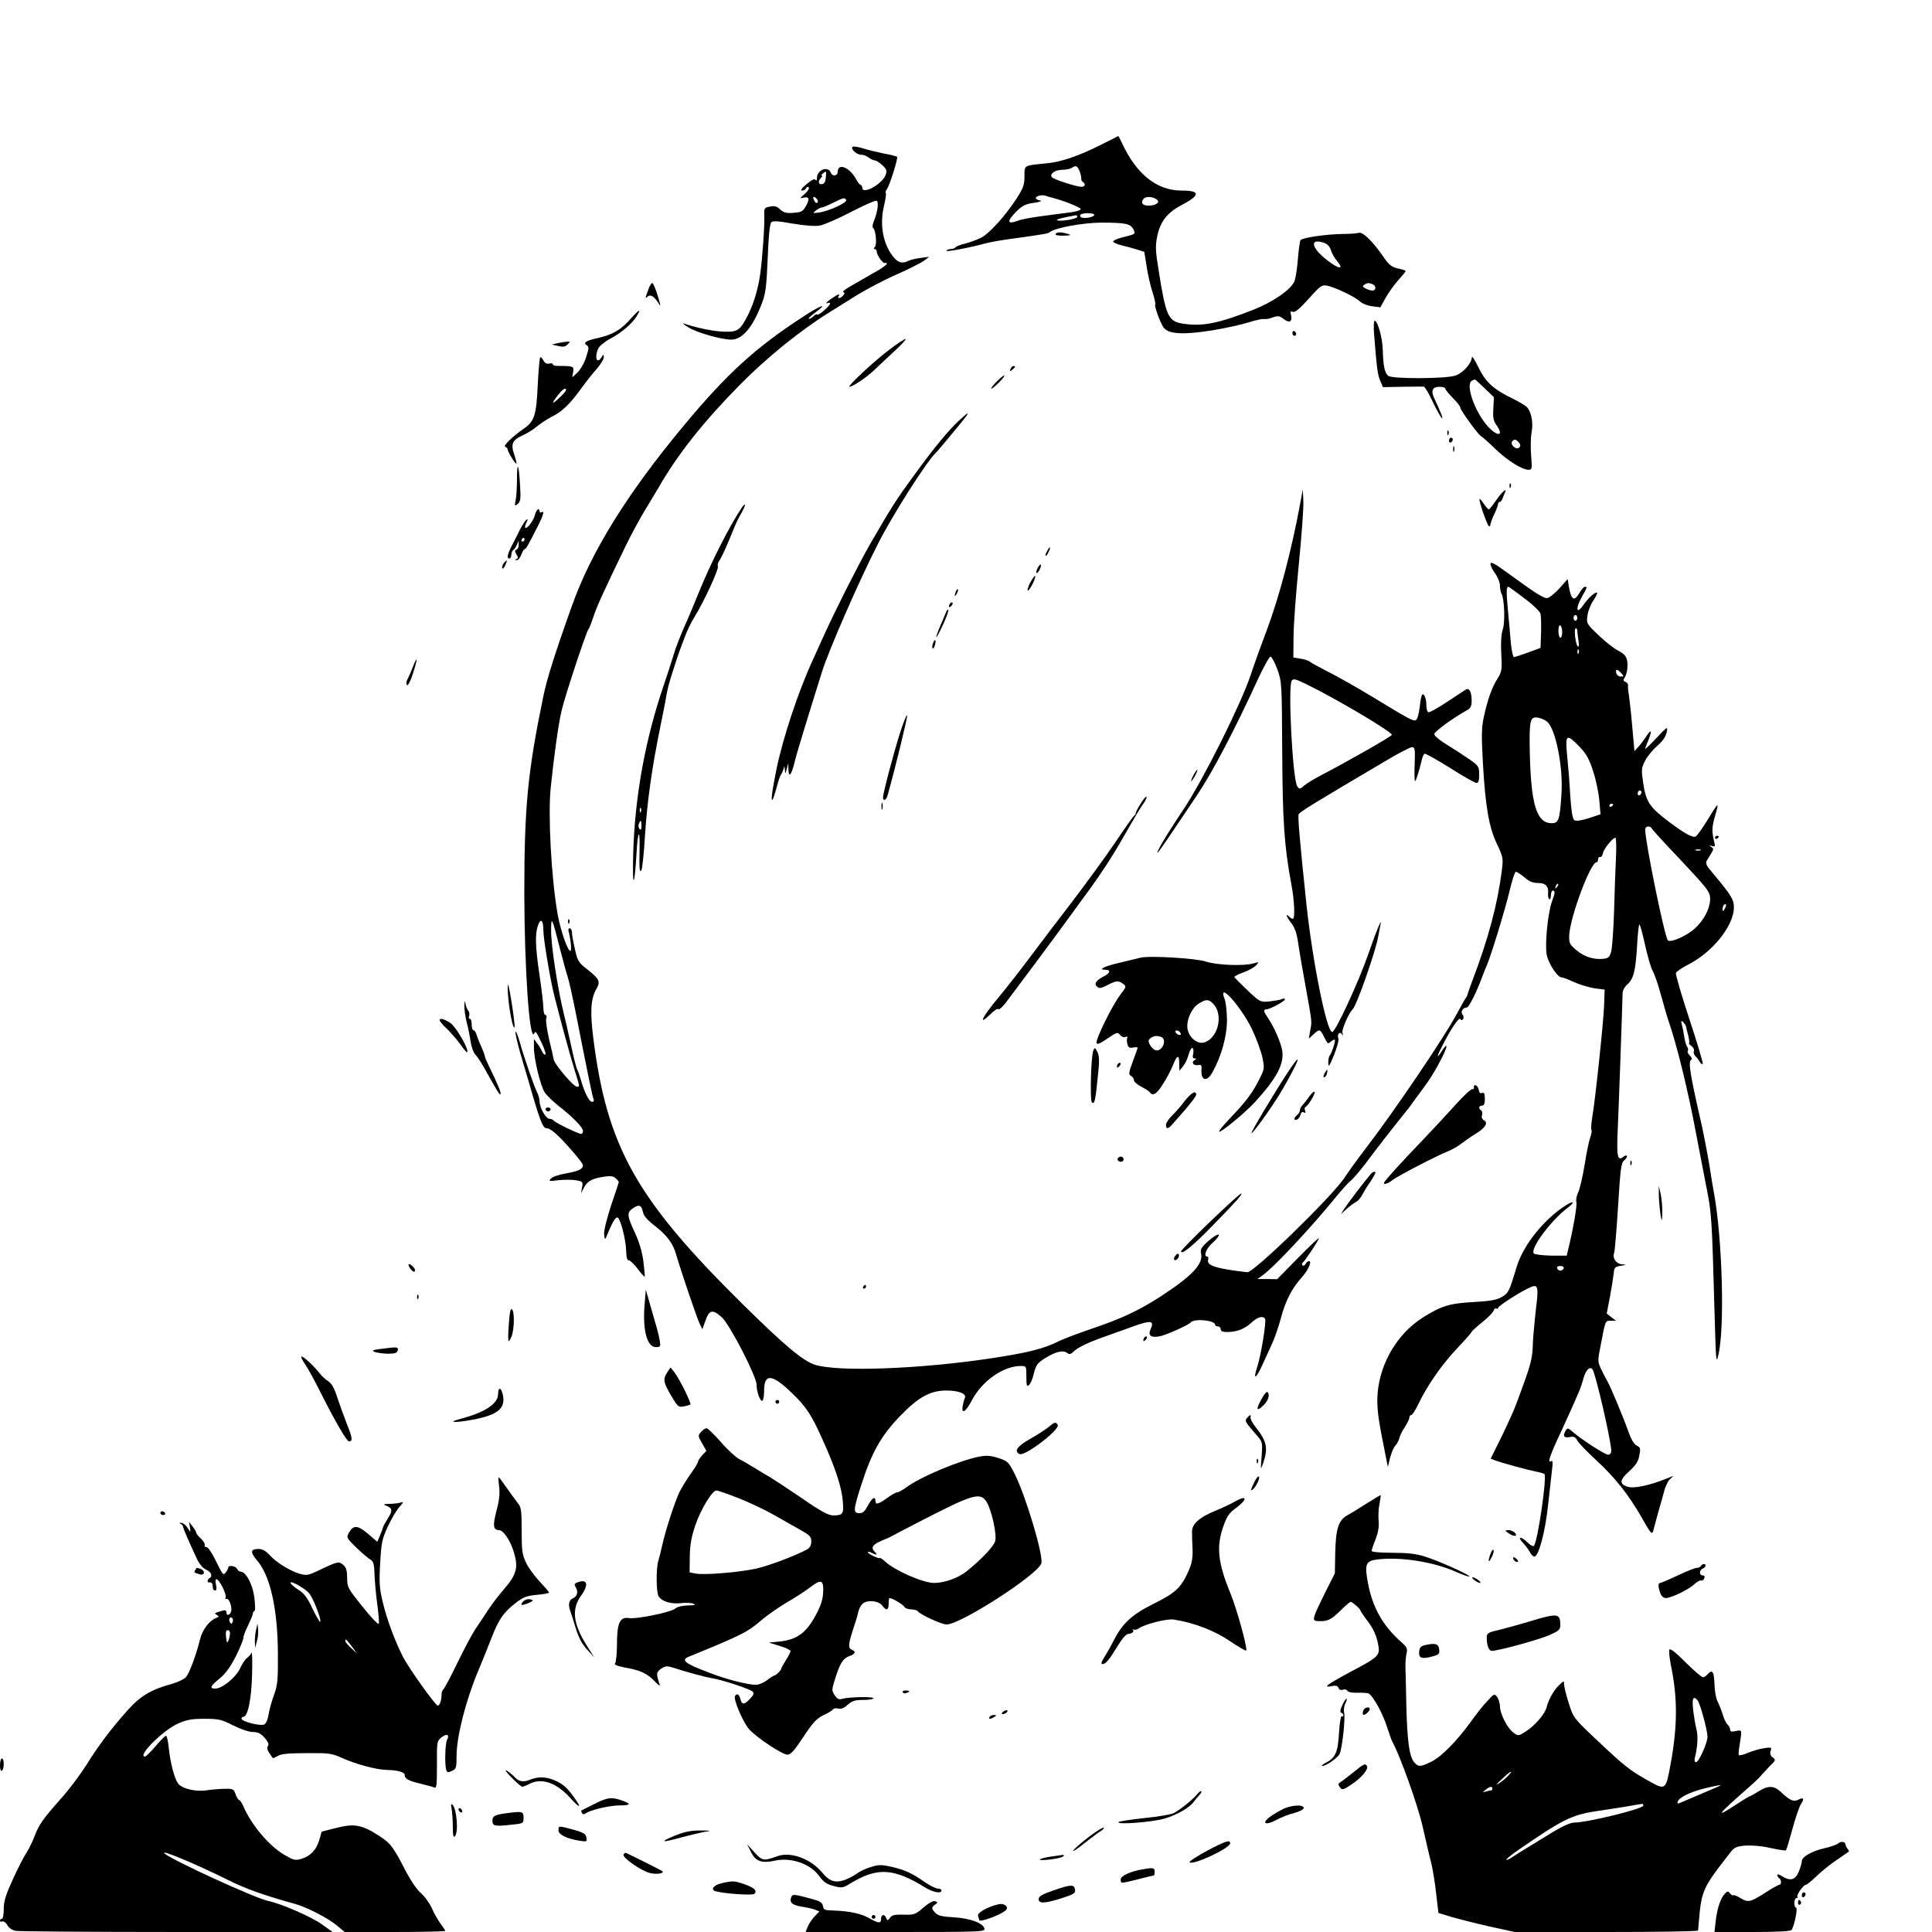 <?xml version="1.0" standalone="no"?>
<!DOCTYPE svg PUBLIC "-//W3C//DTD SVG 20010904//EN"
 "http://www.w3.org/TR/2001/REC-SVG-20010904/DTD/svg10.dtd">
<svg version="1.0" xmlns="http://www.w3.org/2000/svg"
 width="1024pt" height="1024pt" viewBox="0 0 1024 1024"
 preserveAspectRatio="xMidYMid meet">
<g transform="translate(0,1024) scale(0.1,-0.1)"
fill="#000000" stroke="none">
<path d="M5836 9473 c-115 -58 -210 -91 -283 -98 -130 -13 -123 -9 -123 -69 0
-45 -6 -62 -41 -117 -59 -91 -145 -187 -189 -209 -20 -10 -58 -24 -84 -31 -25
-6 -49 -15 -52 -20 -3 -5 -14 -9 -24 -9 -10 0 -21 -4 -24 -9 -6 -8 125 16 207
39 21 6 88 18 150 26 167 23 181 26 192 34 28 23 179 50 273 50 127 0 154 -6
169 -35 12 -27 16 -24 -64 -45 -24 -6 -43 -15 -43 -20 0 -5 19 -14 43 -20 23
-5 60 -15 82 -22 l40 -13 12 -75 c6 -41 20 -103 31 -137 11 -34 18 -64 15 -67
-6 -6 24 -92 43 -120 24 -37 101 -42 259 -17 72 12 158 31 192 42 34 11 70 19
80 18 10 -1 26 1 36 4 40 15 47 15 72 -5 30 -23 47 -12 37 25 -4 16 -2 19 11
14 11 -4 36 17 83 69 62 70 70 75 98 70 43 -9 150 -60 173 -83 11 -11 40 -23
64 -26 l45 -6 29 52 c16 28 46 70 67 93 21 23 38 44 38 47 0 3 -15 9 -32 12
-41 8 -56 19 -90 70 -53 76 -105 127 -125 121 -10 -3 -47 -6 -83 -6 -90 -1
-219 -20 -227 -33 -4 -6 -10 -52 -14 -101 -4 -50 -12 -103 -19 -119 -21 -44
-112 -107 -215 -148 -188 -74 -274 -91 -378 -74 -75 12 -88 41 -126 282 -17
105 -18 130 -7 183 16 75 52 122 125 161 105 55 105 79 3 79 -131 0 -239 87
-316 253 -9 20 -18 36 -19 36 -1 -1 -42 -22 -91 -46z m-114 -140 c6 -16 10
-33 9 -40 -1 -6 3 -14 9 -18 16 -10 11 -25 -9 -25 -25 0 -143 38 -155 50 -16
16 15 40 53 40 20 0 43 5 51 10 23 15 30 12 42 -17z m-137 -143 c59 -16 139
-48 143 -58 1 -5 -21 -13 -50 -17 -29 -3 -98 -13 -153 -20 -55 -7 -113 -18
-128 -24 -60 -23 -63 -5 -9 49 30 30 48 39 92 45 33 5 46 10 33 12 -13 3 -23
8 -23 13 0 11 31 19 50 13 8 -3 29 -9 45 -13z m550 -11 c13 -13 -12 -29 -47
-29 -32 0 -44 15 -27 36 13 16 55 12 74 -7z m-335 -78 c0 -11 -49 -21 -67 -14
-7 3 -10 9 -7 14 7 12 74 12 74 0z m-90 -10 c0 -11 -79 -25 -106 -19 -15 4 33
16 99 27 4 0 7 -3 7 -8z m1313 -140 c14 -6 27 -21 31 -37 4 -15 19 -41 33 -58
39 -46 10 -44 -53 5 -88 68 -94 121 -11 90z m251 -217 c21 -8 21 -34 0 -34 -8
0 -25 5 -36 11 -17 9 -18 13 -7 20 17 10 23 11 43 3z"/>
<path d="M4522 9463 c-20 -7 16 -43 42 -43 12 0 30 -7 40 -15 11 -8 25 -15 32
-15 7 0 25 -11 40 -25 24 -22 26 -30 18 -52 -17 -49 -124 -107 -124 -68 0 8
-4 15 -8 15 -5 0 -17 15 -26 33 -34 61 -96 85 -96 36 0 -22 -28 -26 -36 -5
-15 39 -74 16 -74 -28 0 -13 -3 -16 -8 -9 -5 7 -20 0 -47 -23 -27 -22 -34 -34
-23 -34 9 0 18 6 21 13 2 6 8 8 13 4 5 -5 -4 -20 -21 -35 -26 -22 -27 -25 -8
-20 32 8 36 -5 15 -44 -17 -29 -24 -33 -67 -36 -38 -3 -52 1 -70 18 -18 17
-30 20 -55 15 -29 -6 -31 -9 -29 -48 2 -56 -10 -225 -22 -312 -13 -90 -41
-176 -79 -242 -25 -43 -36 -53 -65 -59 -51 -9 -161 8 -260 41 -11 4 -1 -5 22
-19 45 -29 176 -66 229 -66 59 0 115 66 164 197 18 48 23 89 29 235 4 113 11
182 19 190 8 8 35 7 112 -7 62 -10 118 -15 143 -11 23 4 98 36 166 72 69 35
130 63 137 60 13 -5 6 -59 -15 -110 -7 -17 -8 -32 -3 -35 14 -9 21 -88 9 -100
-7 -7 -7 -11 -1 -11 6 0 11 -6 11 -13 0 -20 34 -67 44 -61 5 3 9 1 9 -4 0 -4
-19 -19 -42 -33 -24 -13 -50 -28 -60 -34 -9 -5 -44 -26 -78 -45 -35 -19 -57
-36 -51 -38 9 -3 9 -7 0 -18 -13 -16 -33 -19 -24 -4 10 17 -4 11 -43 -16 -20
-15 -29 -24 -19 -21 9 4 17 3 17 -1 0 -12 -60 -65 -67 -59 -3 3 -12 0 -20 -8
-8 -8 -19 -15 -26 -15 -6 0 8 14 31 31 79 58 33 43 -65 -22 -250 -163 -400
-300 -624 -569 -305 -366 -496 -674 -599 -965 -90 -252 -132 -386 -150 -475
-83 -400 -101 -586 -101 -1045 1 -402 27 -784 52 -744 9 16 7 19 42 -53 15
-32 22 -58 17 -58 -6 0 -14 8 -17 18 -4 9 -15 28 -25 41 l-18 24 0 -46 c0 -60
34 -200 57 -237 10 -15 43 -47 73 -71 77 -60 130 -115 130 -133 0 -9 -4 -16
-10 -16 -14 0 -140 61 -146 71 -3 5 -13 9 -22 9 -19 1 -52 59 -52 93 0 12 -6
33 -13 47 -16 31 -69 184 -93 270 -10 36 -20 58 -22 50 -1 -8 11 -62 28 -120
17 -58 35 -118 40 -135 62 -217 77 -255 97 -255 22 0 62 -35 140 -125 29 -33
53 -65 53 -71 0 -20 -23 -31 -89 -43 -36 -6 -72 -18 -80 -27 -15 -15 -11 -16
41 -9 31 3 73 3 93 -1 34 -6 36 -8 30 -38 l-5 -31 16 32 c18 34 45 48 111 57
30 4 46 2 57 -10 9 -8 16 -17 16 -19 0 -1 -18 -58 -41 -124 -24 -74 -39 -135
-37 -154 3 -27 5 -29 12 -12 30 74 48 106 59 102 16 -5 45 -120 46 -179 1 -33
5 -48 14 -48 7 0 28 -20 47 -45 18 -25 35 -43 37 -41 2 1 -2 38 -7 82 -7 52
-23 104 -46 153 -40 86 -42 104 -12 125 33 24 48 20 55 -15 4 -23 23 -45 70
-81 60 -48 91 -90 107 -148 22 -77 111 -339 124 -365 l15 -30 14 40 c22 63 38
68 88 24 42 -37 185 -314 185 -358 0 -38 20 -92 31 -85 5 3 9 27 9 53 0 93 42
90 148 -13 74 -70 105 -118 163 -249 67 -148 100 -249 106 -323 6 -68 1 -76
-51 -76 -25 0 -66 22 -170 94 -75 51 -150 100 -165 109 -15 8 -50 29 -77 46
-27 17 -65 39 -85 49 -20 11 -65 52 -99 92 -35 39 -68 72 -75 72 -7 0 -20 -9
-29 -19 -17 -19 -17 -22 5 -60 l23 -41 -22 -23 c-12 -13 -22 -28 -22 -34 0 -5
-17 -34 -39 -64 -21 -30 -47 -72 -58 -94 -24 -47 -76 -207 -93 -285 -7 -30
-16 -68 -21 -84 -12 -39 -11 -163 1 -185 15 -28 65 -44 118 -38 26 3 56 2 67
-3 15 -6 7 -9 -29 -9 -29 -1 -56 -7 -66 -16 -22 -20 -206 -58 -248 -51 -47 7
-62 -27 -62 -142 0 -48 -5 -93 -10 -98 -7 -7 11 -14 56 -23 80 -14 117 -32
157 -75 19 -20 27 -24 23 -13 -19 56 -18 65 9 83 22 15 31 15 63 5 67 -22 166
-49 207 -56 55 -9 197 -56 213 -70 10 -9 8 -17 -12 -38 -31 -34 -44 -34 -52
-2 -6 25 -18 32 -28 16 -11 -17 45 -146 77 -179 45 -47 174 -132 201 -132 17
0 37 22 84 94 51 77 71 98 106 115 25 11 47 25 51 31 3 5 16 8 29 4 15 -3 30
3 49 20 23 21 38 26 83 26 29 0 54 4 54 9 0 10 -136 7 -169 -4 -15 -4 -24 1
-37 20 -16 25 -16 29 1 83 26 85 43 112 76 124 32 11 38 25 14 34 -20 8 -19
28 4 100 11 32 25 77 30 100 7 27 19 44 34 51 31 14 79 5 95 -19 19 -27 32
-22 32 12 0 17 2 30 5 30 14 0 71 -34 78 -46 4 -8 21 -14 37 -14 16 0 32 -5
36 -11 10 -16 125 -69 151 -69 74 0 479 261 502 323 14 37 -81 356 -142 477
-31 61 -36 66 -85 82 -40 13 -63 15 -100 8 -105 -20 -315 -108 -391 -165 -19
-14 -40 -25 -46 -25 -7 0 -31 -13 -53 -30 -47 -33 -62 -37 -62 -15 0 28 -19
15 -40 -25 -16 -30 -26 -40 -45 -40 -34 0 -33 17 11 153 54 168 104 257 202
359 98 102 162 138 247 138 66 0 109 -17 99 -39 -4 -9 -9 -29 -12 -45 -7 -44
18 -28 48 30 53 103 167 184 260 184 30 0 30 -1 30 -56 0 -48 2 -55 14 -45 8
7 20 35 26 63 11 43 19 54 57 78 56 36 99 46 119 29 12 -10 20 -7 42 14 15 14
70 41 122 60 52 19 135 48 184 66 96 35 115 32 95 -13 -16 -34 0 -47 46 -39
32 5 156 61 165 73 16 23 130 13 130 -11 0 -5 7 -9 15 -9 8 0 15 -7 15 -15 0
-10 10 -15 33 -15 51 0 94 16 129 49 33 31 62 39 73 21 8 -12 -21 -193 -41
-253 -24 -74 -8 -68 27 9 17 38 42 93 55 121 13 29 32 86 43 127 24 91 58 157
110 215 32 36 53 79 42 86 -6 3 -14 -3 -20 -12 -5 -10 -13 -14 -17 -10 -5 5
-4 11 1 15 12 9 85 119 85 129 0 4 -50 -43 -111 -105 l-110 -112 -52 1 -52 0
30 22 c60 43 261 259 381 407 35 43 73 85 84 93 11 8 45 48 76 88 50 68 143
187 204 263 14 17 34 42 43 56 10 14 31 43 48 65 48 64 77 111 110 176 34 66
34 89 0 37 -27 -43 -27 -30 1 24 44 89 91 159 98 147 6 -8 9 -8 15 0 4 7 2 18
-4 25 -11 13 3 36 23 36 11 0 51 79 81 160 9 25 21 54 26 65 21 48 98 299 120
393 13 56 28 102 34 102 5 -1 26 -14 45 -30 25 -22 45 -30 72 -30 41 0 57 -18
53 -58 -1 -13 2 -25 7 -28 4 -3 8 6 8 20 0 14 5 26 10 26 13 0 13 -13 -4 -57
-22 -59 -39 -231 -28 -284 9 -46 57 -119 78 -119 7 0 36 -11 66 -25 29 -13 78
-28 108 -33 l55 -7 -3 -85 c-4 -95 -47 -503 -63 -593 -5 -31 -7 -61 -4 -66 3
-5 0 -22 -6 -38 -6 -15 -20 -81 -30 -146 -11 -65 -26 -132 -35 -148 -8 -17
-12 -39 -9 -50 5 -16 -15 -136 -44 -254 l-7 -30 -82 0 c-45 1 -87 6 -92 11
-23 23 89 174 177 241 40 30 37 42 -4 17 -119 -75 -229 -212 -264 -328 -40
-132 -43 -139 -79 -160 -26 -16 -61 -22 -150 -27 -127 -7 -169 -20 -267 -81
-147 -92 -243 -268 -243 -442 1 -65 7 -107 43 -286 l13 -65 12 49 c7 26 19 55
27 63 8 8 18 26 22 41 3 14 17 41 30 60 12 19 23 41 23 48 0 8 4 14 10 14 5 0
21 24 35 53 50 105 126 214 214 307 39 41 71 78 71 81 0 3 25 26 55 50 30 24
58 52 61 62 3 9 10 15 15 12 5 -4 9 -2 9 3 0 10 125 90 173 110 39 17 43 1 27
-122 -6 -55 -13 -130 -15 -166 -3 -98 -7 -112 -88 -330 -13 -36 -50 -116 -80
-178 l-56 -113 25 -10 c33 -12 167 -49 217 -59 21 -4 40 -10 43 -13 14 -14
-36 -360 -56 -380 -4 -5 -19 3 -33 17 -35 35 -58 33 -25 -1 14 -16 31 -38 37
-50 6 -13 17 -23 24 -23 22 0 57 131 72 271 8 74 18 158 21 188 5 40 4 52 -4
47 -23 -14 -8 29 58 169 15 33 38 83 50 110 12 28 28 64 35 80 8 17 20 51 27
77 12 45 33 68 48 51 16 -17 100 -383 100 -432 0 -13 -7 -21 -17 -21 -17 0
-148 85 -191 124 -20 17 -24 18 -32 6 -19 -29 -12 -43 19 -37 23 5 31 1 41
-18 7 -13 53 -61 102 -106 96 -88 172 -184 238 -300 53 -94 57 -98 65 -63 4
16 15 56 24 89 10 33 24 83 31 110 7 28 22 58 34 68 20 17 20 17 -19 1 -94
-38 -179 -56 -212 -43 -41 15 -38 36 12 81 36 33 49 53 54 85 7 36 6 42 -14
51 -14 7 -29 32 -44 74 -24 69 -97 244 -112 268 -5 8 -19 35 -31 60 -21 44
-21 45 -3 135 24 128 23 125 53 125 l27 0 -25 19 -24 19 17 89 c9 48 18 104
20 123 2 31 6 36 37 41 30 5 31 7 8 8 -31 1 -53 33 -43 59 4 9 13 121 21 247
13 206 16 232 34 246 10 9 16 19 13 23 -3 3 -12 1 -19 -5 -30 -25 -36 1 -30
135 6 127 25 672 26 729 0 16 10 36 25 49 33 29 44 71 52 206 3 61 9 112 12
112 4 0 17 -48 30 -107 13 -60 31 -121 40 -138 10 -16 30 -75 45 -130 15 -55
31 -111 36 -125 46 -130 108 -383 150 -610 12 -63 35 -182 51 -265 32 -157 32
-168 47 -700 7 -244 8 -257 20 -205 34 142 21 616 -24 860 -3 14 -14 79 -24
145 -11 66 -29 158 -39 205 -60 260 -74 342 -59 351 8 5 6 12 -5 24 -10 9 -15
21 -11 26 3 6 1 15 -4 22 -5 7 -12 30 -15 52 -3 22 -9 51 -13 65 -5 20 -4 23
7 13 7 -7 14 -18 16 -25 1 -7 6 -30 12 -50 5 -21 6 -38 3 -38 -3 0 2 -6 12
-13 11 -8 17 -20 14 -28 -3 -8 1 -20 8 -27 8 -7 18 -21 23 -30 5 -9 12 -14 16
-11 3 4 -29 110 -71 238 -42 127 -74 237 -71 244 3 8 31 27 62 43 131 65 245
208 245 304 0 43 -12 63 -114 185 -34 40 -38 49 -28 66 38 62 38 59 22 70 -12
9 -12 10 4 5 16 -5 18 -2 12 21 -14 60 -13 79 5 141 22 76 19 74 -42 -26 -26
-42 -53 -80 -61 -85 -14 -10 -61 16 -143 78 -103 78 -121 105 -136 207 -10 69
-9 78 10 115 11 23 40 58 64 79 30 26 46 50 51 73 6 33 5 32 -54 -30 -33 -35
-60 -61 -60 -58 0 4 7 23 15 42 22 53 18 67 -7 27 -13 -19 -32 -45 -44 -58
l-21 -23 -12 133 c-6 73 -15 149 -18 168 -4 19 -5 41 -4 48 1 7 -5 15 -14 18
-10 4 -12 10 -7 18 15 19 22 62 16 96 -5 23 -17 36 -48 52 -22 11 -69 48 -104
82 -63 60 -64 62 -58 104 3 23 17 59 31 79 13 20 23 39 20 41 -8 8 -47 -27
-73 -65 -37 -53 -43 -19 -8 43 29 52 30 54 17 54 -6 0 -18 -13 -28 -30 -29
-51 -45 -42 -58 33 l-6 38 -45 -51 c-26 -28 -55 -50 -65 -50 -20 0 -64 28
-216 139 -63 46 -83 56 -83 42 0 -9 11 -32 25 -51 14 -19 25 -47 25 -63 0 -15
4 -36 9 -45 15 -30 19 -150 6 -189 -8 -23 -11 -68 -8 -128 5 -85 3 -95 -20
-132 -30 -47 -53 -113 -73 -206 -12 -57 -12 -100 -4 -245 13 -228 32 -338 75
-427 32 -68 33 -73 25 -140 -23 -178 -70 -356 -155 -580 -14 -38 -27 -74 -28
-80 -1 -5 -5 -12 -8 -15 -3 -3 -26 -43 -51 -90 -65 -121 -331 -514 -478 -705
-42 -55 -93 -125 -113 -156 -65 -99 -483 -506 -516 -502 -165 19 -215 35 -208
65 3 10 1 18 -4 18 -22 0 -6 43 26 71 37 33 48 57 18 40 -10 -5 -33 -23 -51
-40 -25 -24 -31 -36 -26 -55 13 -54 -47 -118 -209 -224 -122 -79 -212 -121
-378 -177 -70 -24 -144 -52 -166 -63 -78 -40 -165 -62 -365 -92 -372 -56 -803
-72 -927 -34 -64 20 -161 101 -385 322 -562 555 -718 831 -791 1407 -18 143
-14 212 16 263 23 40 17 53 -53 108 -38 29 -47 43 -57 87 -15 67 -19 88 -20
110 -1 9 -6 17 -12 17 -6 0 -8 -8 -5 -17 11 -42 17 -103 9 -103 -15 0 -53 112
-68 198 -33 191 -51 522 -36 667 18 175 41 338 58 410 18 77 129 413 142 430
5 5 16 35 26 65 16 51 58 143 173 380 25 52 70 135 100 185 30 49 62 103 71
118 103 180 240 352 434 549 138 140 319 287 472 382 33 21 100 62 149 93 49
30 143 80 210 109 67 30 132 63 146 74 l25 19 -45 -6 c-25 -3 -53 -10 -62 -14
-40 -21 -65 -10 -98 40 -43 68 -56 158 -35 248 9 36 13 68 10 71 -3 3 -1 10 4
16 15 18 62 168 56 175 -4 3 -34 11 -68 17 -34 7 -82 18 -107 26 -25 8 -51 13
-58 11z m-145 -165 c-2 -21 -8 -32 -20 -34 -20 -3 -23 16 -5 34 7 7 8 12 3 12
-8 0 14 19 22 20 2 0 2 -14 0 -32z m-43 -130 c-4 -6 -10 -5 -15 3 -14 22 -10
33 6 19 8 -7 12 -17 9 -22z m151 12 c8 -13 -92 -59 -142 -66 -36 -5 -37 -5
-19 10 11 9 25 16 30 16 6 0 34 11 61 25 57 28 61 29 70 15z m3594 -2111 c45
-33 83 -70 86 -82 3 -12 4 -58 3 -102 l-3 -79 -65 -24 c-36 -13 -69 -24 -75
-25 -5 -1 -13 32 -17 73 -3 41 -11 122 -16 180 -9 95 -8 120 3 120 2 0 40 -27
84 -61z m281 -104 c0 -8 -4 -15 -10 -15 -5 0 -10 7 -10 15 0 8 5 15 10 15 6 0
10 -7 10 -15z m-80 -76 c0 -16 -4 -29 -10 -29 -5 0 -10 16 -10 36 0 21 4 33
10 29 6 -3 10 -19 10 -36z m80 9 c0 -7 3 -31 6 -53 5 -27 3 -37 -4 -30 -12 12
-21 95 -10 95 5 0 8 -6 8 -12z m7 -120 c-3 -8 -6 -5 -6 6 -1 11 2 17 5 13 3
-3 4 -12 1 -19z m226 -106 c15 -16 15 -18 -3 -18 -10 0 -21 8 -23 18 -3 10 -2
18 2 18 5 0 15 -8 24 -18z m-392 -258 c45 -40 85 -243 75 -383 -9 -139 -15
-156 -55 -154 -78 3 -107 102 -113 383 -3 165 2 184 45 176 17 -3 38 -13 48
-22z m171 -132 c37 -39 51 -64 73 -133 15 -46 29 -116 32 -155 l6 -70 -61 -20
c-36 -12 -67 -17 -76 -12 -13 7 -19 48 -30 233 -2 22 -7 77 -11 123 -9 100 -1
104 67 34z m328 -241 c0 -6 -4 -13 -10 -16 -5 -3 -10 1 -10 9 0 9 5 16 10 16
6 0 10 -4 10 -9z m-150 -65 c0 -3 -4 -8 -10 -11 -5 -3 -10 -1 -10 4 0 6 5 11
10 11 6 0 10 -2 10 -4z m207 -130 c4 -7 63 -72 130 -142 170 -181 178 -191
177 -233 -2 -49 -34 -110 -82 -153 -43 -39 -128 -76 -142 -62 -17 17 -120 520
-120 587 0 20 26 23 37 3z m-192 -148 c-3 -57 -7 -184 -10 -283 -3 -99 -10
-197 -15 -217 -9 -32 -15 -37 -43 -40 -51 -5 -100 11 -142 46 -36 31 -39 37
-38 78 5 99 113 388 145 388 5 0 8 7 8 15 0 8 5 14 11 13 6 -2 13 7 15 20 4
23 51 81 66 82 4 0 6 -46 3 -102z m448 35 c-7 -2 -19 -2 -25 0 -7 3 -2 5 12 5
14 0 19 -2 13 -5z m-762 -196 c-10 -9 -11 -8 -5 6 3 10 9 15 12 12 3 -3 0 -11
-7 -18z m890 -114 c-8 -15 -10 -15 -11 -2 0 17 10 32 18 25 2 -3 -1 -13 -7
-23z m-6261 -115 c0 -43 34 -247 56 -338 30 -120 85 -324 110 -403 28 -91 28
-87 12 -87 -18 0 -117 117 -123 143 -2 12 -13 62 -25 110 -11 49 -18 97 -15
108 4 11 2 19 -4 19 -6 0 -11 17 -11 38 0 20 -9 97 -20 170 -23 154 -25 222
-8 269 14 39 28 26 28 -29z m87 -93 c17 -66 35 -133 41 -150 6 -16 25 -100 42
-185 75 -381 89 -446 95 -462 5 -12 2 -18 -7 -18 -15 0 -38 44 -59 115 -6 22
-15 48 -20 57 -5 9 -20 70 -34 135 -14 65 -30 134 -35 153 -33 132 -70 369
-69 449 0 79 5 69 46 -94z m5321 -1697 c-3 -7 -11 -13 -18 -13 -7 0 -15 6 -17
13 -3 7 4 12 17 12 13 0 20 -5 18 -12z m-4375 -1218 c56 -22 143 -63 192 -91
50 -29 114 -65 143 -81 44 -25 52 -34 52 -58 0 -20 -7 -33 -22 -42 -62 -34
-208 -89 -275 -103 -95 -20 -275 -34 -317 -25 l-31 6 1 85 c1 63 9 104 29 164
30 87 90 185 112 185 8 0 60 -18 116 -40z m1317 -22 c26 -43 54 -171 45 -205
-6 -27 -72 -97 -150 -160 -44 -36 -119 -63 -174 -63 -58 0 -207 65 -259 113
-13 12 -26 21 -28 19 -7 -5 -64 22 -64 31 0 4 9 3 19 -3 28 -14 35 -12 17 5
-22 22 -11 39 37 59 23 9 49 21 57 26 8 5 83 43 165 86 267 137 302 146 335
92z m-867 -477 c-2 -40 -12 -71 -41 -125 -49 -90 -98 -126 -186 -136 l-61 -6
58 -18 c31 -9 57 -22 57 -27 0 -5 -11 -27 -25 -49 -14 -22 -25 -42 -25 -46 0
-7 -27 -34 -35 -34 -3 0 -21 -11 -39 -25 -18 -14 -45 -25 -59 -25 -43 0 -157
29 -242 62 -138 52 -159 69 -112 88 279 114 309 129 383 193 31 26 91 68 133
93 42 24 96 59 121 78 62 48 76 44 73 -23z"/>
<path d="M5595 9000 c-4 -6 12 -10 42 -9 39 1 43 3 23 9 -36 11 -58 11 -65 0z"/>
<path d="M3439 8713 c-21 -59 -21 -57 -5 -44 16 13 37 -3 62 -45 7 -10 2 11
-10 48 -11 37 -24 68 -29 68 -4 0 -12 -12 -18 -27z"/>
<path d="M3345 8553 c-51 -59 -96 -86 -170 -103 -68 -15 -87 -26 -65 -40 12
-7 12 -16 -3 -62 -9 -30 -30 -66 -45 -81 l-29 -27 5 29 c4 31 3 31 -90 32 -10
0 -18 4 -18 9 0 4 -9 6 -19 3 -13 -3 -23 2 -31 17 -6 12 -14 19 -17 16 -3 -3
-9 -70 -13 -148 -7 -159 -18 -192 -74 -230 -59 -41 -111 -91 -98 -96 6 -2 12
-8 12 -12 0 -13 42 -82 47 -77 2 3 -3 23 -11 46 -20 58 -11 78 43 103 25 11
60 33 77 48 18 15 53 38 78 51 56 27 99 70 158 152 24 33 60 79 81 102 20 23
37 51 37 61 -1 18 -1 18 -11 2 -24 -42 -40 -3 -18 45 6 13 34 36 62 51 59 31
115 78 141 119 27 44 15 39 -29 -10z m-345 -381 c0 -4 -16 -23 -37 -42 -40
-38 -42 -30 -3 19 24 30 40 39 40 23z"/>
<path d="M7283 8468 c14 -176 18 -212 32 -245 l15 -35 102 2 c57 1 108 1 114
1 6 -1 28 -37 48 -81 21 -44 43 -83 48 -86 9 -6 -5 30 -37 98 -23 46 -15 68
25 68 16 0 30 -4 30 -9 0 -5 18 -28 40 -50 22 -22 40 -45 40 -52 0 -13 97
-146 110 -151 5 -2 38 -31 73 -65 65 -63 144 -113 179 -113 18 0 19 6 13 78
-3 42 -2 97 3 122 9 49 -1 105 -24 131 -8 9 -40 28 -72 44 -106 51 -148 89
-186 168 -19 40 -35 63 -35 53 -1 -32 -48 -84 -88 -97 -53 -17 -335 -18 -355
-1 -19 15 -27 54 -29 137 -1 62 -27 155 -43 155 -5 0 -6 -32 -3 -72z m585
-285 l50 -48 -3 -59 c-3 -47 0 -65 15 -87 44 -61 9 -67 -45 -8 -70 78 -121
227 -82 242 6 3 13 6 14 6 1 1 24 -20 51 -46z m182 -288 c10 -12 10 -19 2 -27
-15 -15 -48 14 -38 31 10 15 21 14 36 -4z"/>
<path d="M6850 8476 c0 -9 5 -16 10 -16 6 0 10 4 10 9 0 6 -4 13 -10 16 -5 3
-10 -1 -10 -9z"/>
<path d="M4705 8380 c-75 -57 -217 -190 -203 -190 17 0 86 46 130 87 29 28 80
75 113 106 33 30 58 58 55 60 -3 3 -46 -25 -95 -63z"/>
<path d="M2955 8421 l-30 -7 34 -8 c25 -6 37 -4 49 8 15 15 15 16 -3 15 -11
-1 -33 -4 -50 -8z"/>
<path d="M5356 8284 c-5 -14 -4 -15 9 -4 17 14 19 20 6 20 -5 0 -12 -7 -15
-16z"/>
<path d="M5280 8215 c-19 -19 -30 -35 -25 -35 4 0 23 16 42 35 19 19 30 35 25
35 -4 0 -23 -16 -42 -35z"/>
<path d="M5084 8012 c-57 -53 -127 -137 -240 -292 -95 -130 -116 -163 -233
-365 -59 -103 -180 -342 -239 -472 -22 -48 -51 -113 -65 -143 -77 -168 -158
-413 -192 -579 -24 -120 -30 -170 -20 -159 3 3 12 31 21 63 8 33 19 64 23 69
5 6 11 20 14 31 4 17 5 16 7 -5 2 -24 3 -24 10 5 l8 30 1 -34 c1 -45 15 -30
31 34 11 48 70 239 147 485 36 115 198 485 295 675 77 153 259 439 308 485 13
12 157 186 164 198 11 19 4 14 -40 -26z"/>
<path d="M7671 7944 c0 -11 3 -14 6 -6 3 7 2 16 -1 19 -3 4 -6 -2 -5 -13z"/>
<path d="M7680 7904 c0 -8 5 -12 10 -9 6 3 10 10 10 16 0 5 -4 9 -10 9 -5 0
-10 -7 -10 -16z"/>
<path d="M7702 7860 c0 -14 2 -19 5 -12 2 6 2 18 0 25 -3 6 -5 1 -5 -13z"/>
<path d="M2740 7698 c0 -42 -3 -91 -7 -109 -6 -32 -5 -33 11 -20 15 13 17 27
12 104 -6 111 -16 126 -16 25z"/>
<path d="M8001 7664 c0 -11 3 -14 6 -6 3 7 2 16 -1 19 -3 4 -6 -2 -5 -13z"/>
<path d="M6891 7570 c-44 -240 -111 -495 -175 -665 -25 -66 -65 -176 -88 -245
-52 -155 -250 -551 -352 -705 -40 -60 -80 -122 -89 -137 -33 -53 -57 -98 -52
-98 4 0 45 60 212 309 80 120 196 340 317 604 32 70 64 127 70 127 6 0 22 -30
36 -67 24 -67 24 -73 26 -438 2 -372 11 -499 48 -700 17 -87 21 -185 8 -185
-4 0 -13 5 -20 12 -22 22 -13 -3 14 -37 18 -24 28 -54 35 -107 6 -40 24 -147
41 -238 33 -184 32 -171 22 -225 l-7 -40 25 23 c32 29 34 28 54 -10 22 -43 21
-43 39 -28 9 7 17 11 20 9 5 -6 -18 -75 -28 -85 -4 -4 -7 -21 -7 -38 1 -25 6
-18 30 41 16 40 27 79 24 87 -9 22 6 42 18 25 7 -10 8 -8 3 7 -4 18 34 105 54
124 21 18 123 310 136 387 4 21 9 47 11 58 13 53 -20 -25 -66 -158 -50 -144
-172 -407 -189 -407 -29 0 -104 371 -137 680 -35 334 -46 460 -41 474 5 12 76
56 463 284 66 40 129 72 138 72 15 0 17 -10 14 -90 -2 -50 -1 -90 2 -90 5 0
22 54 36 113 3 15 10 29 14 32 4 3 65 -31 135 -75 69 -44 133 -80 141 -80 10
0 14 13 14 44 0 41 -3 47 -47 78 -27 19 -81 54 -121 79 -45 27 -71 50 -70 59
3 14 100 85 167 122 26 14 31 23 31 55 0 46 -13 69 -31 58 -8 -5 -54 -35 -102
-67 -48 -32 -92 -56 -97 -53 -6 4 -10 19 -10 35 0 34 -9 60 -20 60 -5 0 -12
-30 -15 -66 -5 -40 -13 -68 -21 -71 -15 -6 -35 5 -239 129 -78 47 -179 104
-225 127 -47 24 -91 48 -98 54 -7 6 -30 13 -50 16 l-37 6 1 110 c0 61 13 234
28 385 15 152 26 303 24 335 l-3 60 -14 -75z m36 -958 c162 -79 454 -253 450
-267 -3 -9 -234 -141 -377 -215 -36 -19 -75 -43 -88 -54 -22 -20 -24 -20 -36
-4 -25 34 -51 539 -29 561 10 11 19 9 80 -21z"/>
<path d="M7931 7590 c-19 -28 -37 -50 -40 -50 -3 0 -15 13 -26 29 -11 17 -21
28 -23 26 -6 -6 42 -145 51 -145 4 0 7 6 7 13 1 6 9 30 20 52 11 22 19 46 20
53 0 6 4 12 9 12 5 0 11 8 15 18 3 9 9 23 12 30 15 31 -14 7 -45 -38z"/>
<path d="M3930 7547 c-64 -96 -161 -287 -224 -442 -24 -60 -61 -148 -82 -194
-20 -46 -42 -104 -50 -130 -7 -25 -33 -104 -57 -176 -98 -287 -153 -591 -161
-895 -5 -187 7 -178 18 13 6 110 18 130 16 27 -2 -117 -1 -135 9 -124 5 5 14
91 20 191 11 174 37 359 82 577 11 56 23 112 25 126 12 70 17 91 41 165 14 44
29 89 33 100 4 11 18 47 30 80 12 33 35 80 51 105 50 81 130 254 124 268 -3 8
1 22 8 31 7 9 28 52 46 96 38 93 48 115 59 135 23 40 33 62 30 66 -2 1 -10 -7
-18 -19z m-533 -1609 c-3 -8 -6 -5 -6 6 -1 11 2 17 5 13 3 -3 4 -12 1 -19z m3
-75 c0 -19 -3 -24 -10 -17 -6 6 -8 18 -4 27 9 24 14 21 14 -10z"/>
<path d="M2836 7513 c-6 -30 -43 -79 -52 -70 -3 3 0 15 6 27 8 15 8 20 1 16
-6 -4 -21 -26 -33 -49 -11 -23 -31 -62 -44 -87 -25 -49 -30 -70 -14 -70 6 0
10 9 10 19 0 11 5 23 11 26 6 4 14 17 19 29 l9 21 0 -22 c1 -12 -5 -23 -11
-26 -10 -3 -10 -9 -1 -25 10 -16 10 -22 0 -25 -9 -4 -8 -6 1 -6 8 -1 19 13 25
29 6 17 15 30 18 30 7 0 14 12 70 122 30 59 36 84 19 73 -5 -3 -10 -1 -10 4 0
23 -18 10 -24 -16z m-56 -133 c0 -5 -5 -10 -11 -10 -5 0 -7 5 -4 10 3 6 8 10
11 10 2 0 4 -4 4 -10z"/>
<path d="M5550 7319 c-7 -11 -10 -23 -7 -25 2 -2 9 7 15 21 14 30 7 33 -8 4z"/>
<path d="M2670 7255 c-6 -8 -10 -19 -8 -26 2 -6 9 0 16 15 13 29 10 33 -8 11z"/>
<path d="M5500 7230 c-6 -12 -9 -24 -7 -27 3 -2 11 5 17 17 6 12 9 24 7 27 -3
2 -11 -5 -17 -17z"/>
<path d="M5460 7151 c-11 -23 -17 -41 -12 -41 10 0 45 70 38 77 -2 3 -14 -13
-26 -36z"/>
<path d="M5066 7105 c-9 -26 -7 -32 5 -12 6 10 9 21 6 23 -2 3 -7 -2 -11 -11z"/>
<path d="M5037 7043 c-4 -3 -7 -11 -7 -17 0 -6 5 -5 12 2 6 6 9 14 7 17 -3 3
-9 2 -12 -2z"/>
<path d="M5014 6994 c-4 -10 -18 -43 -31 -73 -13 -30 -22 -56 -20 -58 2 -2 18
29 36 68 18 39 30 74 27 77 -3 2 -9 -4 -12 -14z"/>
<path d="M4945 6830 c-4 -12 -5 -24 -2 -27 3 -2 8 5 12 17 4 12 5 24 2 27 -3
2 -8 -5 -12 -17z"/>
<path d="M2187 6702 c-10 -26 -23 -55 -29 -66 -5 -11 -6 -22 -1 -27 5 -5 19
21 32 62 26 81 25 101 -2 31z"/>
<path d="M4773 6364 c-33 -102 -93 -328 -93 -351 0 -21 17 -15 24 10 40 141
106 413 104 424 -2 9 -17 -29 -35 -83z"/>
<path d="M6325 6130 c-9 -16 -13 -30 -11 -30 3 0 12 14 21 30 9 17 13 30 11
30 -3 0 -12 -13 -21 -30z"/>
<path d="M6046 5981 c-14 -22 -26 -45 -26 -50 0 -5 -3 -11 -7 -13 -5 -1 -50
-66 -102 -143 -52 -77 -158 -222 -235 -323 -78 -101 -177 -232 -221 -291 -44
-59 -117 -152 -162 -207 -87 -103 -113 -157 -44 -90 21 21 40 33 42 27 2 -6
21 10 41 36 41 54 268 358 329 443 22 30 78 107 124 170 46 63 114 167 150
230 96 167 105 182 127 213 11 16 17 31 15 34 -3 3 -17 -13 -31 -36z"/>
<path d="M4672 5965 c0 -16 2 -22 5 -12 2 9 2 23 0 30 -3 6 -5 -1 -5 -18z"/>
<path d="M9090 5799 c0 -5 5 -7 10 -4 6 3 10 8 10 11 0 2 -4 4 -10 4 -5 0 -10
-5 -10 -11z"/>
<path d="M3011 5354 c0 -11 3 -14 6 -6 3 7 2 16 -1 19 -3 4 -6 -2 -5 -13z"/>
<path d="M6045 5164 c-11 -3 -59 -14 -108 -26 -84 -19 -121 -38 -78 -38 30 0
26 -17 -7 -34 -43 -22 -55 -41 -37 -56 12 -10 22 -8 55 9 47 24 58 25 83 6 18
-13 17 -16 -17 -60 -42 -56 -128 -231 -124 -252 2 -11 16 -6 57 22 51 35 55
36 67 20 8 -10 20 -15 29 -11 9 3 13 2 10 -4 -3 -5 -3 -20 0 -33 5 -19 11 -23
31 -19 13 2 24 2 24 -1 0 -2 -12 -35 -26 -73 -22 -60 -23 -69 -10 -76 9 -5 16
-15 16 -23 0 -8 18 -24 39 -35 22 -11 42 -24 46 -30 14 -22 37 -8 68 43 19 28
42 73 53 99 23 58 34 61 34 11 l1 -38 19 23 c11 13 25 42 30 63 6 22 15 37 21
34 5 -4 6 -17 3 -31 -4 -16 -2 -24 7 -24 12 0 12 -2 0 -9 -19 -12 -5 -31 19
-26 17 3 20 -1 18 -23 -4 -61 29 -69 59 -14 47 85 77 193 76 277 0 44 -6 93
-12 109 -40 102 84 -35 144 -157 24 -51 49 -119 56 -152 12 -58 11 -62 -19
-120 -33 -67 -69 -114 -146 -195 -58 -61 -78 -88 -55 -75 38 22 139 109 179
152 118 129 157 204 146 275 -7 41 -43 126 -76 173 -23 34 -25 45 -9 45 19 0
99 43 99 53 0 5 -8 6 -17 1 -10 -4 -40 -9 -66 -12 -47 -4 -49 -3 -115 59 -37
35 -68 67 -70 70 -2 4 20 15 48 25 28 10 58 27 68 38 16 18 16 19 -13 10 -51
-15 -195 -10 -255 10 -54 17 -297 32 -345 20z m385 -244 c55 -55 28 -179 -44
-204 -34 -13 -77 17 -90 62 -13 45 17 118 58 143 39 24 51 24 76 -1z m-172
-158 c2 -7 -2 -10 -12 -6 -9 3 -16 11 -16 16 0 13 23 5 28 -10z m-104 -18 c35
-13 5 -82 -30 -70 -10 3 -24 17 -30 30 -9 18 -8 25 5 34 19 13 33 14 55 6z"/>
<path d="M2694 4951 c7 -77 25 -165 33 -157 6 5 -27 219 -34 226 -3 3 -3 -28
1 -69z"/>
<path d="M2461 4910 c0 -20 5 -60 13 -90 8 -30 17 -77 21 -104 4 -27 15 -56
25 -66 9 -9 30 -41 47 -71 69 -123 78 -139 85 -139 8 0 -12 50 -53 134 -16 32
-29 62 -29 67 0 5 -9 28 -19 52 -11 23 -22 52 -26 65 -3 12 -11 22 -16 22 -5
0 -9 14 -9 30 0 17 -4 30 -10 30 -5 0 -7 7 -4 15 4 8 2 21 -4 28 -6 6 -12 23
-15 37 -3 19 -5 17 -6 -10z"/>
<path d="M2330 4832 c0 -4 18 -26 41 -47 22 -22 54 -59 71 -83 16 -24 32 -41
34 -39 12 12 -58 134 -89 155 -34 22 -57 28 -57 14z"/>
<path d="M5795 4673 c-13 -32 -19 -270 -7 -277 14 -8 18 11 31 141 9 81 8 106
-3 128 -12 23 -14 24 -21 8z"/>
<path d="M6822 4551 c-72 -110 -193 -313 -189 -317 6 -6 123 159 164 231 95
165 110 216 25 86z"/>
<path d="M5927 4603 c-4 -3 -7 -11 -7 -17 0 -6 5 -5 12 2 6 6 9 14 7 17 -3 3
-9 2 -12 -2z"/>
<path d="M7020 4550 c-6 -11 -7 -20 -2 -20 6 0 12 9 15 20 3 11 3 20 1 20 -2
0 -8 -9 -14 -20z"/>
<path d="M7812 4478 c2 -7 -2 -12 -9 -11 -6 2 -47 -36 -90 -84 -43 -48 -119
-130 -169 -182 -120 -125 -197 -210 -207 -227 -9 -16 19 -9 43 11 22 19 238
131 290 151 25 10 59 29 76 43 18 14 51 37 74 51 52 31 69 59 46 72 -11 6 -15
16 -11 28 3 10 1 21 -5 25 -15 9 -12 25 5 25 11 0 15 11 15 36 0 27 -4 35 -14
31 -10 -4 -16 2 -18 15 -2 12 -9 23 -16 26 -7 2 -11 -2 -10 -10z"/>
<path d="M6940 4429 c-14 -19 -30 -40 -37 -47 -7 -7 -13 -19 -13 -26 0 -8 -7
-19 -15 -26 -19 -16 -20 -31 -1 -24 8 3 16 15 19 26 4 13 10 17 18 12 9 -5 10
-2 6 9 -3 9 -3 17 1 19 15 6 53 69 50 80 -2 6 -15 -4 -28 -23z"/>
<path d="M6278 4403 c-20 -27 -50 -61 -67 -77 -17 -17 -31 -38 -31 -48 0 -23
11 -23 31 0 8 9 41 46 72 82 31 36 57 71 57 77 0 27 -27 11 -62 -34z"/>
<path d="M2892 4359 c2 -6 8 -10 13 -10 5 0 11 4 13 10 2 6 -4 11 -13 11 -9 0
-15 -5 -13 -11z"/>
<path d="M5925 4101 c-7 -12 12 -24 25 -16 11 7 4 25 -10 25 -5 0 -11 -4 -15
-9z"/>
<path d="M8641 4074 c0 -11 3 -14 6 -6 3 7 2 16 -1 19 -3 4 -6 -2 -5 -13z"/>
<path d="M7265 4017 c-35 -41 -123 -157 -139 -182 l-19 -30 29 26 c16 15 38
31 49 37 12 6 27 23 35 39 8 15 27 47 43 69 15 23 27 45 27 48 0 10 -14 6 -25
-7z"/>
<path d="M8792 3915 c0 -55 14 -166 17 -135 4 40 0 102 -9 140 l-8 35 0 -40z"/>
<path d="M6417 3768 c-86 -83 -157 -155 -157 -160 0 -22 63 29 160 129 134
137 165 172 159 177 -3 3 -75 -63 -162 -146z"/>
<path d="M6231 3586 c-8 -9 -11 -19 -7 -23 9 -9 29 13 24 27 -2 8 -8 7 -17 -4z"/>
<path d="M2172 3520 c13 -20 28 -27 28 -12 0 10 -22 32 -32 32 -5 0 -3 -9 4
-20z"/>
<path d="M4575 3420 c-3 -5 -1 -10 4 -10 6 0 11 5 11 10 0 6 -2 10 -4 10 -3 0
-8 -4 -11 -10z"/>
<path d="M3416 3319 c-10 -131 14 -219 60 -219 24 0 26 3 21 33 -2 17 -14 66
-27 107 -12 41 -27 95 -34 119 l-13 45 -7 -85z"/>
<path d="M2211 3364 c0 -11 3 -14 6 -6 3 7 2 16 -1 19 -3 4 -6 -2 -5 -13z"/>
<path d="M2697 3223 c-4 -48 -4 -89 -2 -91 2 -3 10 8 16 24 15 37 17 130 3
144 -8 8 -13 -15 -17 -77z"/>
<path d="M6067 3153 c-4 -3 -7 -11 -7 -17 0 -6 5 -5 12 2 6 6 9 14 7 17 -3 3
-9 2 -12 -2z"/>
<path d="M2015 3090 c-41 -5 -46 -8 -30 -15 11 -5 42 -9 70 -10 39 0 50 4 53
18 4 19 -3 19 -93 7z"/>
<path d="M1618 3008 c16 -24 55 -95 86 -158 73 -145 134 -250 146 -250 20 0
18 20 -9 86 -15 38 -38 102 -52 143 -16 52 -31 78 -49 90 -14 9 -34 27 -45 41
-29 38 -85 90 -96 90 -6 0 3 -19 19 -42z"/>
<path d="M3537 2967 c-24 -37 -22 -52 20 -124 36 -60 39 -63 68 -57 16 3 32 8
34 10 7 6 -59 138 -84 170 l-21 26 -17 -25z"/>
<path d="M2640 2851 c0 -51 -71 -98 -199 -131 -63 -17 -44 -22 34 -10 155 25
205 59 191 133 -8 44 -26 49 -26 8z"/>
<path d="M6686 2824 c-30 -54 -27 -68 8 -35 27 26 37 53 26 71 -5 8 -17 -5
-34 -36z"/>
<path d="M4110 2810 c0 -5 5 -10 10 -10 6 0 10 5 10 10 0 6 -4 10 -10 10 -5 0
-10 -4 -10 -10z"/>
<path d="M6610 2725 c-14 -17 -12 -19 48 -89 34 -38 34 -39 29 -115 -6 -74 -6
-75 8 -36 27 79 20 115 -39 190 -17 21 -30 45 -28 52 4 17 -3 16 -18 -2z"/>
<path d="M5556 2675 c-16 -13 -60 -41 -97 -62 -68 -38 -87 -67 -54 -80 30 -11
216 132 201 155 -10 17 -17 15 -50 -13z"/>
<path d="M6661 2494 c0 -11 3 -14 6 -6 3 7 2 16 -1 19 -3 4 -6 -2 -5 -13z"/>
<path d="M6652 2392 c-24 -48 -26 -56 -14 -48 17 10 43 64 34 70 -4 2 -13 -8
-20 -22z"/>
<path d="M2646 2358 c4 -37 -1 -76 -15 -128 -20 -75 -17 -100 14 -100 23 0 60
-55 79 -118 24 -79 14 -118 -51 -193 -27 -30 -66 -82 -87 -114 -22 -33 -52
-79 -68 -102 -15 -23 -58 -103 -94 -177 -36 -75 -70 -138 -75 -141 -5 -4 -9
-17 -9 -30 0 -29 -10 -55 -20 -55 -12 0 -152 197 -183 256 -43 84 -86 199
-108 291 -18 76 -20 105 -14 208 6 108 10 128 41 195 19 41 47 88 62 104 20
22 22 27 9 23 -10 -4 -37 -7 -60 -8 -34 0 -38 -2 -21 -9 35 -14 36 -27 9 -69
-14 -23 -25 -43 -25 -46 0 -3 -7 -22 -15 -41 l-15 -36 -49 42 c-55 47 -78 48
-101 7 -15 -27 -14 -28 40 -81 30 -29 64 -57 74 -63 15 -8 19 -23 21 -74 1
-35 7 -106 14 -157 7 -51 11 -100 9 -108 -2 -8 -38 30 -85 88 -79 99 -83 105
-83 154 0 36 -5 56 -18 67 -25 23 -29 22 -117 -19 -72 -35 -78 -36 -118 -25
-52 16 -125 61 -160 101 -19 20 -36 30 -56 30 -44 0 -46 -16 -9 -60 70 -81
109 -254 111 -490 1 -145 -2 -172 -20 -222 -12 -32 -25 -78 -29 -103 -4 -27
-13 -49 -23 -55 -20 -10 -121 15 -121 31 0 5 4 9 9 9 24 0 43 89 47 220 2 74
1 128 -3 120 -3 -8 -14 -20 -23 -27 -10 -7 -27 -32 -38 -57 -23 -48 -95 -106
-131 -106 -32 0 -26 14 24 54 31 26 56 61 85 117 22 45 40 89 40 98 0 9 11 39
25 66 13 28 25 55 25 62 0 6 4 13 9 15 5 2 4 33 -1 72 -9 70 -45 136 -73 136
-7 0 -15 7 -19 15 -6 15 -46 21 -46 7 0 -5 -6 -17 -14 -27 -12 -17 -16 -11
-50 58 -22 46 -43 77 -52 77 -8 0 -12 4 -9 10 3 5 -5 21 -19 34 -14 13 -26 27
-26 32 0 5 -9 20 -19 33 l-19 25 5 -30 c4 -26 3 -27 -8 -9 -14 23 -30 35 -44
34 -5 0 -4 -3 3 -6 6 -2 12 -9 12 -14 0 -8 29 -75 73 -170 14 -29 32 -51 49
-58 28 -13 37 -35 18 -46 -14 -9 -12 -26 2 -22 7 1 13 -4 14 -10 1 -7 2 -17 3
-23 0 -5 6 -10 12 -10 7 0 8 11 4 30 -4 17 -3 30 2 30 15 0 55 -80 49 -96 -3
-9 -1 -12 4 -9 13 8 32 -43 25 -66 -7 -22 -25 -25 -25 -4 0 9 -6 12 -17 9 -10
-3 -25 -8 -33 -10 -12 -4 -13 -6 0 -14 12 -7 11 -10 -5 -16 -36 -14 -73 -63
-85 -114 -20 -81 -56 -179 -75 -200 -10 -11 -43 -26 -74 -35 -110 -30 -167
-64 -234 -139 -90 -101 -156 -189 -220 -292 -31 -49 -90 -128 -131 -174 -96
-107 -122 -144 -145 -208 -11 -28 -29 -64 -40 -81 -12 -17 -44 -79 -71 -138
-39 -85 -50 -119 -50 -160 0 -29 -4 -53 -10 -53 -5 0 -10 -4 -10 -10 0 -5 6
-7 13 -4 7 2 19 -6 26 -20 8 -14 26 -26 43 -30 17 -3 402 -6 856 -6 l825 0
-56 40 c-55 40 -218 111 -287 125 -67 14 -495 210 -545 249 -39 31 160 -52
335 -139 92 -46 187 -80 350 -125 63 -17 175 -74 225 -115 l42 -35 267 0 c146
0 266 3 266 6 0 3 -11 20 -25 38 -13 18 -34 54 -46 82 -12 27 -38 63 -59 81
-21 18 -54 67 -79 115 -67 130 -80 148 -142 188 -90 58 -131 66 -225 42 l-79
-20 -12 -42 c-16 -55 -46 -87 -95 -102 -34 -10 -41 -8 -94 23 -80 48 -171 156
-215 257 -7 17 -18 32 -22 32 -4 0 -13 14 -18 30 -10 28 -15 30 -57 29 -26 0
-69 -4 -96 -8 -56 -9 -131 8 -152 36 -19 26 -41 108 -49 186 -4 37 -10 67 -15
67 -5 0 -30 -25 -55 -55 -26 -30 -51 -55 -56 -55 -44 0 92 137 173 174 47 21
72 26 140 26 76 0 91 -3 154 -35 40 -20 84 -35 104 -35 27 0 42 -7 63 -31 19
-22 24 -35 17 -43 -8 -11 -2 -27 26 -64 1 -2 13 3 26 11 17 11 58 15 152 15
117 1 134 -1 183 -23 73 -34 188 -65 243 -66 57 -1 95 -12 95 -26 0 -21 19
-31 80 -46 33 -8 67 -17 76 -21 13 -6 15 9 15 119 -1 121 0 127 23 146 27 22
46 16 31 -11 -11 -20 -14 -138 -4 -163 4 -12 10 -12 30 -3 22 10 24 17 24 80
0 101 48 290 113 446 22 52 54 132 71 176 39 101 65 138 128 187 41 32 59 39
113 44 36 3 65 9 65 12 0 4 -22 29 -48 57 -27 28 -60 73 -73 100 -21 44 -24
62 -24 171 0 111 -2 124 -23 150 -12 15 -39 52 -59 81 -20 28 -37 52 -40 52
-2 0 -1 -24 3 -52z m-1008 -562 c21 -23 68 -144 59 -152 -2 -3 -21 29 -41 70
-27 59 -44 81 -76 101 -22 14 -40 30 -40 36 0 13 74 -28 98 -55z m-405 -152
c-4 -12 -8 -13 -14 -3 -9 15 -2 32 11 24 5 -3 6 -13 3 -21z m-14 -61 c0 -10
-4 -27 -8 -38 -7 -16 -9 -13 -13 18 -3 26 0 37 9 37 7 0 13 -8 12 -17z m646
-70 l28 -38 -31 29 c-18 17 -32 33 -32 38 0 15 7 9 35 -29z"/>
<path d="M7243 2271 c-39 -25 -86 -54 -103 -63 -46 -26 -60 -72 -63 -198 l-2
-109 -52 -103 c-67 -136 -71 -148 -41 -150 52 -3 71 5 119 52 28 28 54 50 58
50 9 -1 51 -37 51 -45 0 -3 18 -30 40 -59 27 -36 44 -72 52 -110 15 -71 14
-73 -142 -156 -130 -70 -150 -86 -103 -77 23 5 33 2 37 -9 4 -10 12 -14 23
-10 9 4 20 1 24 -5 4 -8 27 -12 56 -11 26 1 53 -1 59 -5 24 -16 74 -108 94
-172 12 -36 25 -74 30 -83 42 -77 134 -334 160 -448 17 -74 37 -162 46 -195 8
-33 20 -106 26 -162 l12 -102 65 -20 c37 -11 127 -34 202 -51 l137 -30 486 0
c267 0 486 3 486 8 0 4 5 49 9 99 10 99 29 142 107 243 19 25 45 58 57 74 19
24 31 30 79 34 34 2 87 -2 133 -13 42 -9 79 -15 81 -12 3 3 18 53 34 112 16
59 36 118 45 132 20 30 14 39 -14 24 -24 -13 -46 -3 -93 42 -36 34 -67 34
-118 2 -22 -14 -42 -25 -45 -25 -3 0 -36 -20 -74 -45 -114 -75 -101 -57 60 85
35 30 67 61 73 69 6 8 27 29 45 49 33 32 34 35 17 47 -12 9 -16 20 -11 35 6
19 4 20 -37 14 -24 -4 -62 -15 -85 -25 -23 -10 -44 -15 -47 -11 -2 4 0 30 5
57 12 78 13 77 -21 70 -23 -5 -30 -3 -30 8 0 8 -6 20 -13 26 -8 6 -19 30 -26
53 -7 24 -20 55 -28 71 -8 15 -15 56 -16 92 -2 66 -12 80 -37 50 -7 -8 -18
-15 -24 -15 -7 0 -48 36 -92 79 -51 52 -81 75 -86 68 -3 -7 0 -42 7 -77 37
-178 37 -323 0 -528 -27 -144 -25 -143 -126 -86 -91 51 -122 76 -263 209 -126
119 -126 119 -151 197 -14 44 -25 89 -25 100 0 21 0 21 -26 -3 -28 -26 -57
-78 -67 -119 -9 -35 -62 -97 -110 -127 -39 -25 -40 -25 -66 -6 -32 24 -70 98
-71 139 0 16 -7 39 -15 50 -14 18 -16 18 -52 -22 -21 -22 -60 -71 -86 -108
-74 -102 -155 -185 -208 -212 -58 -29 -71 -30 -92 -6 -27 29 -38 109 -43 298
-2 99 -4 195 -5 214 0 19 2 49 6 66 6 26 2 34 -27 60 -99 87 -154 185 -178
316 -18 97 -11 114 46 122 123 16 300 -11 421 -65 36 -16 68 -27 71 -25 7 7
-162 83 -236 106 -47 15 -93 20 -173 20 -63 0 -109 4 -109 10 0 5 9 33 21 62
14 36 19 67 16 95 -2 24 -1 64 4 89 5 26 8 48 7 49 -2 1 -35 -19 -75 -44z
m1755 -1044 c13 -16 52 -158 52 -192 0 -33 -46 -135 -61 -135 -7 0 -9 9 -6 23
15 60 18 117 8 153 -5 21 -13 67 -17 102 -7 62 1 77 24 49z m-1004 -398 c-10
-12 -32 -30 -49 -41 -21 -13 -16 -7 14 21 46 44 67 55 35 20z m1111 -59 c-11
-5 -58 -25 -105 -45 -47 -20 -91 -39 -99 -42 -9 -4 -12 -1 -9 8 7 22 66 51
142 70 78 19 102 22 71 9z m-1195 -10 c0 -5 -4 -10 -9 -10 -5 0 -18 -3 -28 -6
-16 -5 -16 -4 1 10 23 18 36 20 36 6z m800 -90 c0 -17 -297 -90 -366 -90 -19
0 -60 -18 -110 -48 -43 -27 -104 -63 -134 -82 -30 -18 -68 -42 -83 -52 -16
-11 -31 -18 -33 -15 -2 2 19 20 48 41 251 174 297 197 438 218 41 6 109 16
150 23 41 7 78 14 83 14 4 1 7 -3 7 -9z"/>
<path d="M6541 2279 c-19 -11 -62 -31 -96 -45 -89 -36 -129 -72 -127 -115 0
-19 1 -61 3 -94 1 -46 -4 -73 -23 -115 -38 -85 -68 -113 -183 -170 -115 -57
-166 -104 -212 -195 -14 -27 -36 -67 -49 -87 -17 -27 -20 -38 -11 -38 18 0 35
21 82 98 24 39 44 62 56 62 19 0 34 16 22 23 -5 2 -2 2 6 0 7 -2 19 0 25 5 30
23 151 54 188 48 110 -18 214 -58 295 -113 46 -31 85 -54 88 -51 9 9 -51 226
-85 307 -65 158 -74 244 -36 351 18 52 31 71 64 95 68 50 63 75 -7 34z"/>
<path d="M850 2220 c0 -5 7 -10 16 -10 8 0 12 5 9 10 -3 6 -10 10 -16 10 -5 0
-9 -4 -9 -10z"/>
<path d="M7994 2115 c27 -21 53 -20 36 0 -7 8 -22 15 -34 15 -21 -1 -21 -1 -2
-15z"/>
<path d="M7901 2007 c-16 -41 -13 -57 4 -23 9 16 14 34 11 40 -2 6 -9 -2 -15
-17z"/>
<path d="M8020 1982 c0 -12 19 -26 26 -19 2 2 -2 10 -11 17 -9 8 -15 8 -15 2z"/>
<path d="M9015 1940 c-3 -5 -13 -10 -22 -10 -9 0 -54 -18 -100 -40 -47 -22
-89 -40 -94 -40 -12 0 -11 -22 1 -54 6 -16 17 -26 29 -26 29 0 121 45 151 73
14 13 30 22 36 20 7 -2 14 3 17 12 4 9 1 15 -8 15 -20 0 -19 29 0 36 16 7 21
24 6 24 -6 0 -13 -4 -16 -10z"/>
<path d="M1035 1919 c-8 -13 -6 -15 23 -23 26 -9 32 18 6 28 -21 8 -22 8 -29
-5z"/>
<path d="M7814 1865 c11 -8 25 -15 30 -15 6 0 2 7 -8 15 -11 8 -25 15 -30 15
-6 0 -2 -7 8 -15z"/>
<path d="M3058 1852 c-13 -5 -15 -11 -8 -22 16 -25 11 -50 -13 -61 -22 -10
-27 -34 -14 -69 3 -8 16 -48 28 -88 16 -52 33 -85 61 -115 l38 -42 -38 60
c-75 118 -84 196 -32 268 43 60 33 91 -22 69z"/>
<path d="M2774 1753 c-21 -22 -12 -25 26 -10 29 13 30 15 11 20 -12 3 -28 -1
-37 -10z"/>
<path d="M8120 1650 c-52 -16 -128 -37 -167 -47 -67 -15 -73 -19 -73 -42 0
-42 11 -71 27 -71 33 0 253 60 306 84 47 21 57 29 57 50 0 65 -13 67 -150 26z"/>
<path d="M1357 1601 c-4 -18 -7 -48 -6 -65 l1 -31 9 34 c6 18 9 47 7 65 l-3
31 -8 -34z"/>
<path d="M7555 1521 c-23 -5 -31 -12 -33 -34 -4 -35 13 -42 68 -27 37 10 41
14 38 38 -3 29 -20 35 -73 23z"/>
<path d="M4785 1270 c3 -5 12 -7 20 -3 21 7 19 13 -6 13 -11 0 -18 -4 -14 -10z"/>
<path d="M7115 1203 c-12 -26 -14 -38 -6 -41 6 -2 11 -8 11 -13 0 -6 -4 -8 -9
-5 -4 3 -11 -37 -14 -89 -6 -103 -19 -133 -72 -159 -16 -9 -24 -16 -16 -16 19
0 75 39 90 61 14 23 33 192 25 223 -3 13 0 34 6 46 6 12 10 24 7 26 -2 3 -12
-12 -22 -33z"/>
<path d="M7226 1174 c-4 -9 -4 -19 -1 -22 6 -6 35 18 35 29 0 16 -28 10 -34
-7z"/>
<path d="M5320 1170 c-8 -5 -12 -11 -9 -14 2 -3 11 -1 19 4 8 5 12 11 9 14 -2
3 -11 1 -19 -4z"/>
<path d="M5245 1140 c-8 -13 5 -13 25 0 13 8 13 10 -2 10 -9 0 -20 -4 -23 -10z"/>
<path d="M0 884 c0 -21 4 -33 10 -29 13 8 13 65 0 65 -5 0 -10 -16 -10 -36z"/>
<path d="M7174 847 c-28 -23 -59 -46 -68 -52 -14 -8 -15 -13 -4 -28 12 -16 16
-15 64 17 53 36 89 80 79 96 -9 15 -16 12 -71 -33z"/>
<path d="M2680 857 c0 -10 78 -87 88 -87 5 0 23 7 38 15 65 34 144 6 217 -75
52 -58 63 -55 18 6 -37 51 -59 70 -104 89 -45 19 -88 19 -131 1 -31 -13 -58
-8 -76 13 -13 15 -50 43 -50 38z"/>
<path d="M6343 728 c-22 -27 -87 -79 -122 -98 -13 -7 -83 -19 -155 -26 -71 -8
-133 -17 -137 -21 -16 -16 177 -1 243 18 69 21 133 58 156 90 7 10 20 25 28
34 9 9 14 18 11 21 -2 3 -13 -5 -24 -18z"/>
<path d="M3149 678 c-35 -18 -66 -33 -68 -34 -1 -2 0 -8 4 -14 4 -7 11 -7 18
-2 25 19 128 43 183 43 60 0 61 9 5 28 -52 17 -73 14 -142 -21z"/>
<path d="M2394 651 c3 -18 6 -61 6 -94 0 -44 3 -58 11 -50 20 20 10 147 -13
168 -8 7 -9 1 -4 -24z"/>
<path d="M6795 649 c-66 -35 -97 -61 -87 -71 5 -5 27 0 55 15 25 14 69 31 97
38 28 7 50 19 50 26 0 21 -70 16 -115 -8z"/>
<path d="M2430 651 c0 -5 5 -13 10 -16 6 -3 10 -2 10 4 0 5 -4 13 -10 16 -5 3
-10 2 -10 -4z"/>
<path d="M2689 630 c-67 -8 -79 -15 -79 -41 0 -27 13 -30 95 -21 69 7 70 7 70
37 0 34 -6 36 -86 25z"/>
<path d="M2960 539 c0 -23 43 -44 110 -55 39 -6 42 -6 38 16 -2 19 -14 27 -68
42 -81 22 -80 22 -80 -3z"/>
<path d="M5779 510 c-63 -47 -115 -96 -79 -75 8 5 38 27 66 50 28 22 59 45 70
51 10 7 17 14 14 17 -3 3 -35 -16 -71 -43z"/>
<path d="M3575 510 c-83 -34 -68 -38 35 -9 41 11 95 24 120 29 44 7 43 8 -20
8 -49 0 -83 -7 -135 -28z"/>
<path d="M6402 433 c-56 -30 -100 -59 -97 -63 13 -20 215 74 215 100 0 20 -20
14 -118 -37z"/>
<path d="M9744 470 c-6 -6 -39 -18 -74 -26 -67 -15 -120 -46 -120 -69 0 -8 -7
-33 -16 -55 -18 -45 -46 -52 -89 -24 -14 9 -25 12 -25 6 0 -6 5 -14 10 -17 13
-8 13 -35 0 -35 -5 0 -37 -18 -71 -40 -81 -52 -93 -55 -133 -31 -18 11 -35 18
-38 16 -3 -3 -11 1 -18 9 -10 13 -14 14 -26 1 -24 -23 -42 -77 -50 -143 l-7
-62 201 0 c134 0 203 4 208 11 15 24 33 114 24 117 -14 5 -12 52 2 52 6 0 8 3
5 6 -8 8 31 64 44 64 5 0 31 21 57 46 26 25 74 64 107 86 33 23 62 43 64 44 2
2 -1 9 -7 16 -6 7 -10 18 -11 23 0 14 -25 17 -37 5z"/>
<path d="M3981 423 c24 -49 57 -60 126 -45 84 19 187 -16 233 -79 25 -34 41
-46 78 -55 44 -12 50 -11 92 15 141 85 227 80 395 -24 41 -25 85 -33 85 -15 0
6 -8 10 -19 10 -10 0 -41 15 -67 33 -72 50 -106 65 -176 82 -55 12 -70 13
-110 0 -26 -7 -60 -23 -76 -35 -16 -12 -46 -27 -67 -35 -49 -16 -80 -6 -118
41 -61 73 -168 112 -239 85 -70 -25 -78 -24 -119 21 l-39 43 21 -42z"/>
<path d="M3305 411 c-9 -16 96 -89 142 -99 35 -8 77 -1 63 11 -7 5 -190 97
-195 97 -2 0 -6 -4 -10 -9z"/>
<path d="M5572 400 c-29 -4 -56 -11 -60 -15 -10 -11 111 4 122 15 6 6 6 10 1
9 -6 -1 -34 -5 -63 -9z"/>
<path d="M6060 333 c-67 -11 -120 -35 -120 -54 0 -23 -3 -23 94 1 43 11 80 20
82 20 2 0 4 9 4 20 0 20 -7 22 -60 13z"/>
<path d="M3823 258 c-41 -9 -59 -34 -30 -42 45 -13 194 -23 205 -14 18 16 -1
34 -55 52 -52 18 -60 18 -120 4z"/>
<path d="M5585 221 c-63 -22 -80 -32 -80 -47 0 -25 35 -23 128 7 58 19 68 25
65 43 -4 29 -21 29 -113 -3z"/>
<path d="M9550 194 c0 -8 5 -12 10 -9 6 3 10 10 10 16 0 5 -4 9 -10 9 -5 0
-10 -7 -10 -16z"/>
<path d="M4194 185 c-11 -28 4 -42 52 -50 26 -4 58 -11 72 -16 l25 -10 -26
-27 c-14 -15 -30 -39 -36 -54 l-11 -28 476 0 c447 0 475 1 472 17 -6 30 -76
56 -163 61 -60 3 -84 9 -97 23 -22 23 -22 29 -2 44 15 11 16 12 1 18 -11 4
-33 -8 -62 -33 -43 -37 -49 -40 -106 -38 -47 1 -62 -2 -72 -17 -13 -16 -14
-16 -20 -1 -9 23 -27 20 -27 -4 0 -26 -14 -25 -64 4 -43 24 -105 37 -191 40
-44 1 -50 4 -53 23 -3 18 -14 26 -55 37 -97 27 -107 28 -113 11z"/>
<path d="M9530 154 c0 -8 5 -12 10 -9 6 4 8 11 5 16 -9 14 -15 11 -15 -7z"/>
<path d="M5270 141 c-53 -17 -92 -42 -86 -57 3 -9 6 -18 6 -20 0 -17 131 33
145 56 4 7 2 16 -6 21 -16 10 -25 10 -59 0z"/>
<path d="M4620 80 c0 -5 5 -10 10 -10 6 0 10 5 10 10 0 6 -4 10 -10 10 -5 0
-10 -4 -10 -10z"/>
</g>
</svg>
